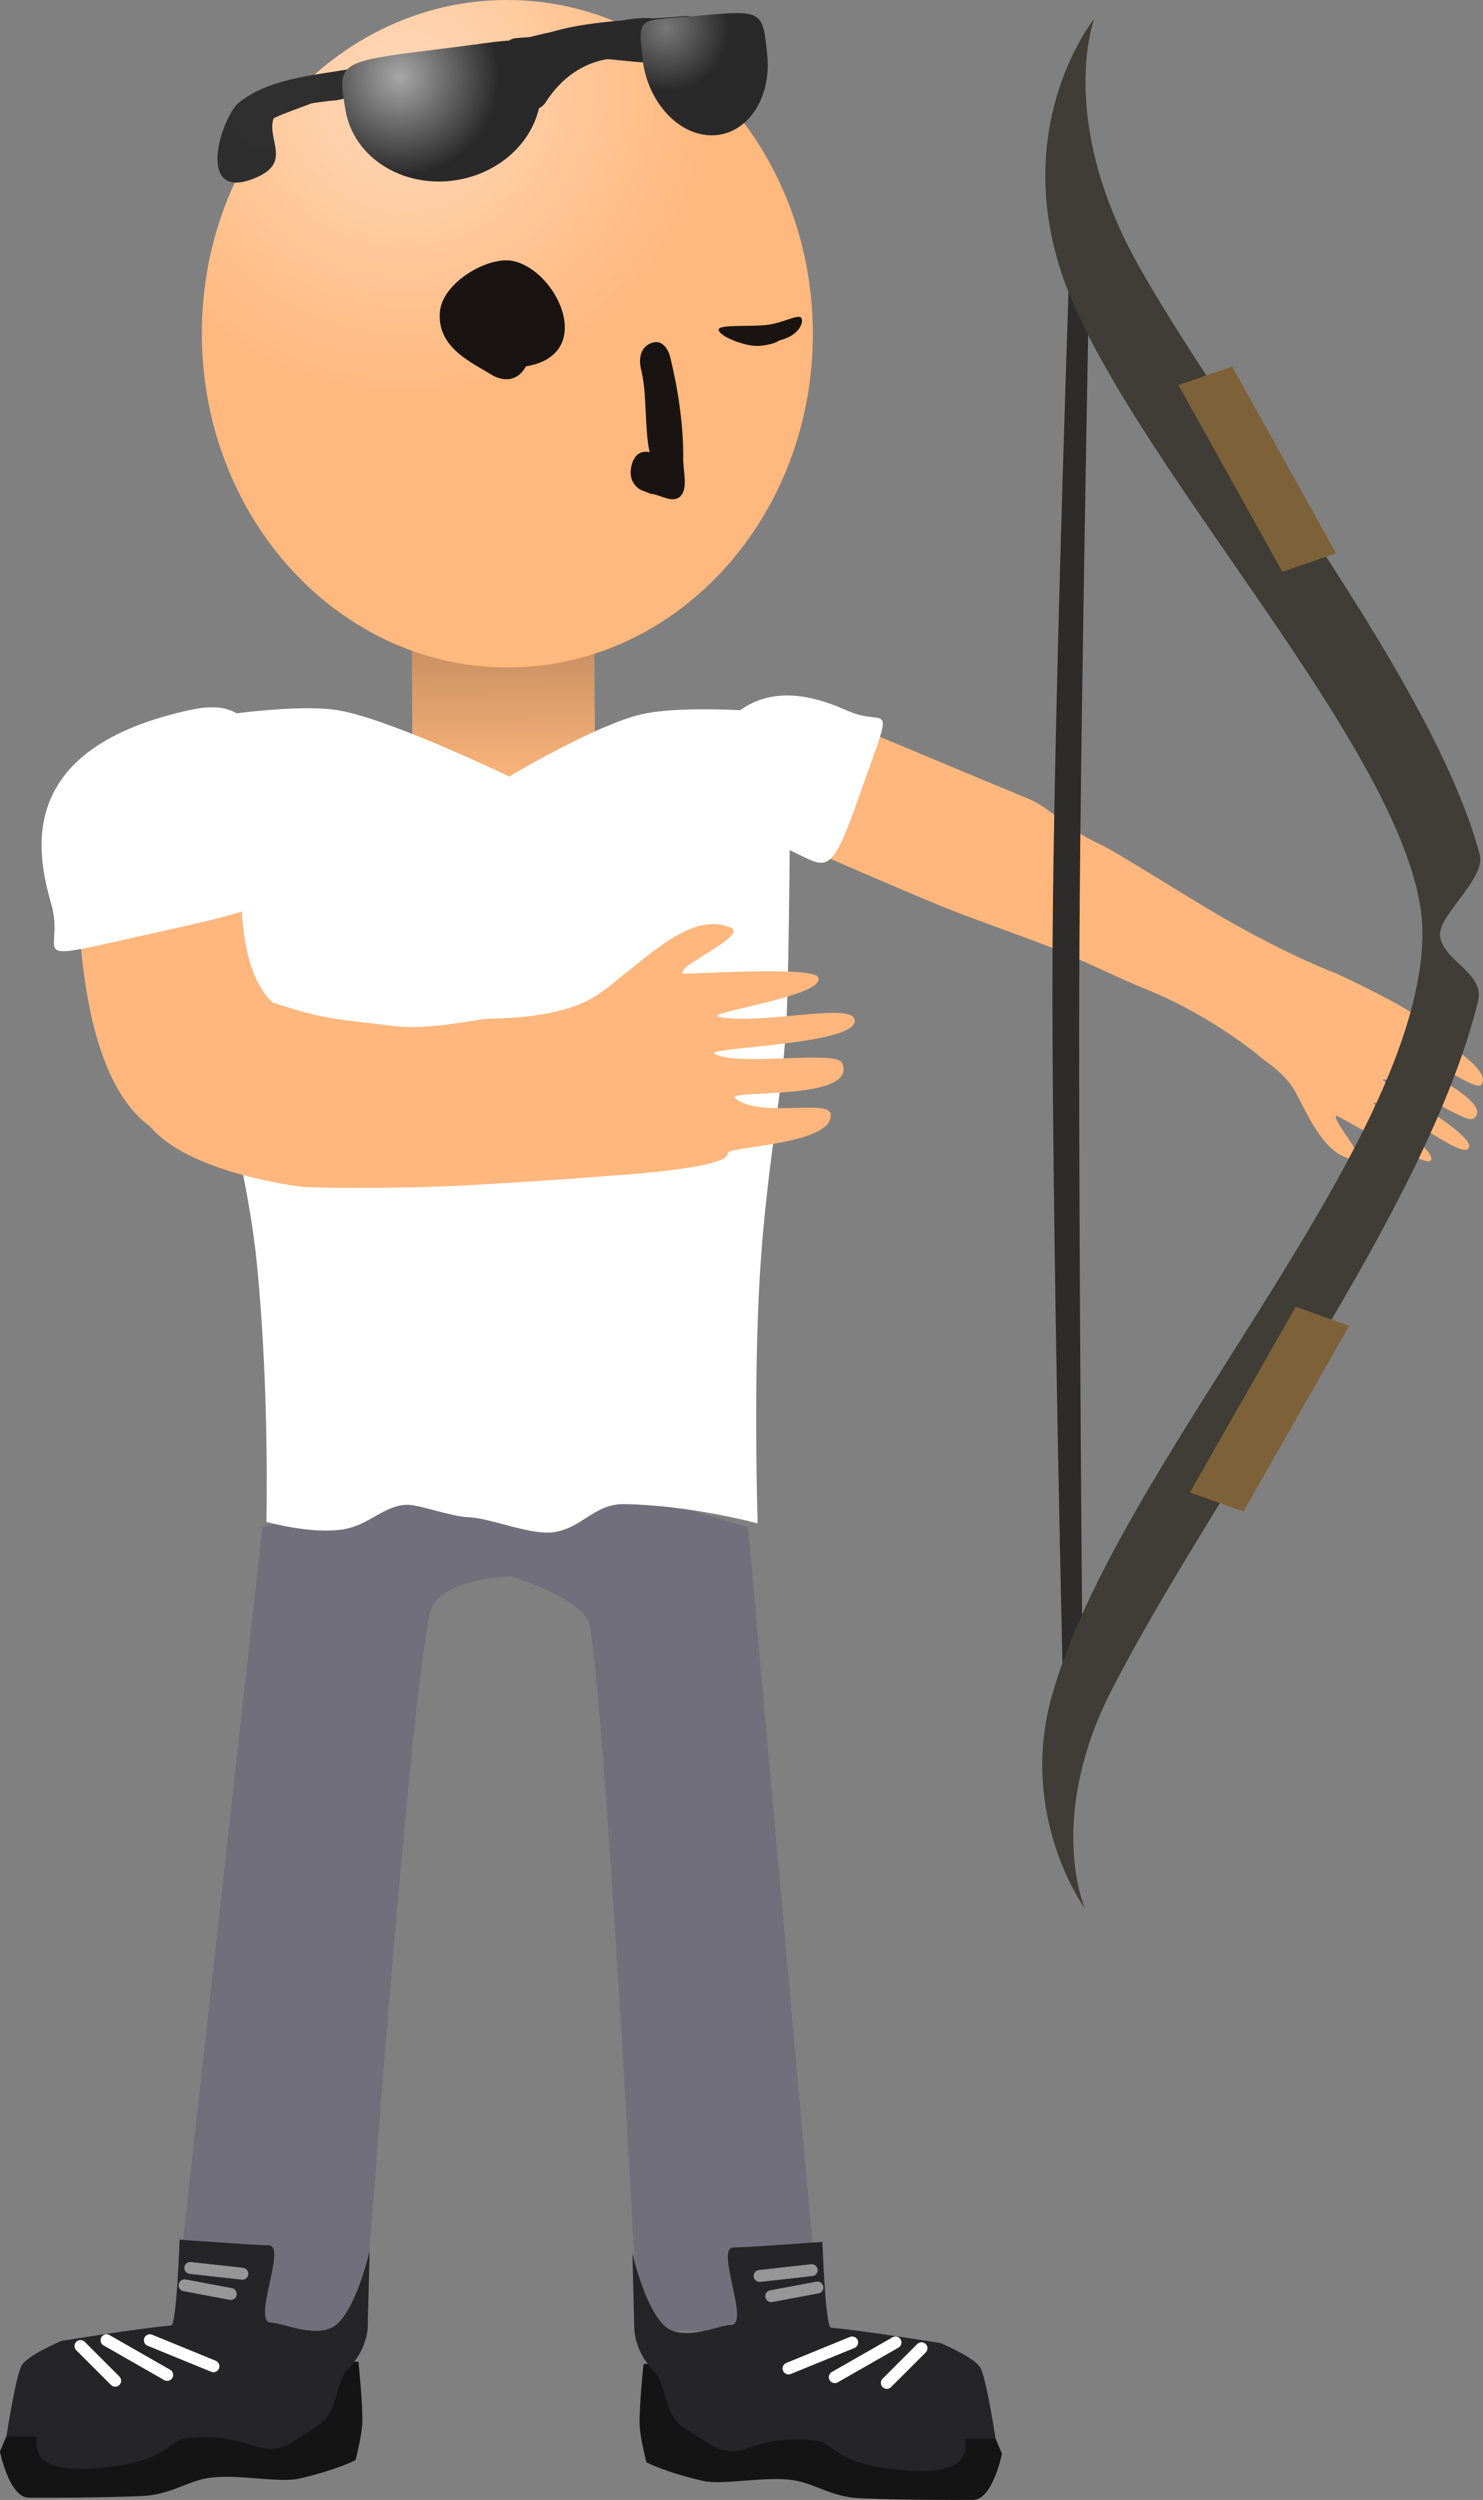 <svg version="1.1" xmlns="http://www.w3.org/2000/svg" xmlns:xlink="http://www.w3.org/1999/xlink" width="62.21" height="104.858" viewBox="0,0,62.21,104.858"><rect x="0" y="0" width="62.21" height="104.858" fill="#808080" stroke="none"/><defs><linearGradient x1="239.975" y1="155.89" x2="240.011" y2="162.741" gradientUnits="userSpaceOnUse" id="color-1"><stop offset="0" stop-color="#c28b5f"/><stop offset="1" stop-color="#ffb87d"/></linearGradient><radialGradient cx="235.819" cy="133.259" r="13.118" gradientUnits="userSpaceOnUse" id="color-2"><stop offset="0" stop-color="#ffd9ba"/><stop offset="1" stop-color="#ffb87d"/></radialGradient><radialGradient cx="230.346" cy="133.627" r="10.071" gradientUnits="userSpaceOnUse" id="color-3"><stop offset="0" stop-color="#303030"/><stop offset="1" stop-color="#292929"/></radialGradient><radialGradient cx="246.812" cy="130.652" r="2.651" gradientUnits="userSpaceOnUse" id="color-4"><stop offset="0" stop-color="#787878"/><stop offset="1" stop-color="#292929"/></radialGradient><radialGradient cx="235.634" cy="132.678" r="4.173" gradientUnits="userSpaceOnUse" id="color-5"><stop offset="0" stop-color="#a7a7a7"/><stop offset="1" stop-color="#292929"/></radialGradient></defs><g transform="translate(-218.873,-129.468)"><g data-paper-data="{&quot;isPaintingLayer&quot;:true}" fill-rule="nonzero" stroke-linejoin="miter" stroke-miterlimit="10" stroke-dasharray="" stroke-dashoffset="0" style="mix-blend-mode: normal"><path d="M236.183,162.761l-0.036,-6.851l7.656,-0.041l0.036,6.851z" fill="url(#color-1)" stroke="#000000" stroke-width="0" stroke-linecap="butt"/><path d="M252.971,143.398c0.041,7.731 -5.663,14.028 -12.741,14.066c-7.078,0.037 -12.849,-6.199 -12.89,-13.93c-0.041,-7.731 5.663,-14.028 12.741,-14.066c7.078,-0.037 12.849,6.199 12.89,13.93z" fill="url(#color-2)" stroke="none" stroke-width="0" stroke-linecap="butt"/><path d="M240.936,144.834c-0.503,0.916 -1.378,0.392 -1.378,0.392c-0.883,-0.552 -2.367,-1.162 -2.231,-2.684c0.111,-1.243 2.05,-2.352 3.079,-2.124c1.867,0.412 3.489,3.931 0.53,4.416z" fill="#191412" stroke="none" stroke-width="0.5" stroke-linecap="butt"/><path d="M245.364,148.997c0.113,-0.469 0.376,-0.573 0.57,-0.58c0.062,-0.005 0.125,0.001 0.188,0.02c-0.228,-1.08 -0.093,-2.479 -0.368,-3.524c0,0 -0.202,-0.783 0.407,-1.043c0.609,-0.26 0.811,0.523 0.811,0.523c0.332,1.306 0.578,2.915 0.562,4.313c-0.006,0.524 0.206,1.23 -0.107,1.565c-0.325,0.348 -0.844,-0.062 -1.266,-0.093l-0.374,-0.149c-0.077,-0.031 -0.147,-0.079 -0.207,-0.14c-0.157,-0.147 -0.329,-0.423 -0.216,-0.892z" fill="#191412" stroke="none" stroke-width="0.5" stroke-linecap="butt"/><path d="M251.573,143.743c-0.3,0.211 -0.893,0.235 -0.893,0.235c-0.599,0.02 -1.697,-0.43 -1.658,-0.694c0.032,-0.216 1.371,-0.101 2.056,-0.192c0.678,-0.091 1.257,-0.451 1.403,-0.297c0.122,0.128 -0.031,0.744 -0.907,0.947z" fill="#191412" stroke="none" stroke-width="0.5" stroke-linecap="butt"/><g stroke-linecap="butt"><path d="M233.036,133.67c-0.17,0.013 -0.607,0.055 -1.081,0.13c-0.524,0.201 -1.136,0.404 -1.605,0.628c-0.3,0.889 0.765,1.817 -0.685,2.467c-2.472,1.109 -1.691,-2.06 -0.86,-3.048c1.284,-1.091 3.159,-1.2 4.775,-1.49c2.226,-0.399 4.397,-1.029 6.594,-1.136c0.084,-0.085 0.197,-0.142 0.325,-0.152l0.587,-0.046c0.296,-0.074 0.618,-0.151 0.956,-0.223c0.88,-0.263 1.936,-0.392 2.92,-0.472c0.483,-0.089 0.935,-0.127 1.308,-0.089c0.274,-0.017 0.529,-0.033 0.757,-0.05l0.619,-0.048c0.282,-0.022 0.528,0.189 0.55,0.47c0.019,0.251 -0.145,0.473 -0.38,0.535l-0.331,0.093c0.143,0.124 0.273,0.265 0.387,0.425l0.236,-0.116l0.29,0.589c0.031,0.059 0.051,0.126 0.056,0.197c0.022,0.282 -0.189,0.528 -0.47,0.55c-0.086,0.007 -0.168,-0.008 -0.242,-0.04l-0.505,-0.205l0.006,-0.015l-0.048,-0.004c-0.359,-0.228 -0.726,-0.402 -1.092,-0.52c-0.559,-0.027 -1.147,-0.095 -1.746,-0.152c-1.017,0.162 -1.943,0.778 -2.613,1.839c0,0 -0.274,0.432 -0.706,0.158c-0.432,-0.274 -0.158,-0.706 -0.158,-0.706c0.059,-0.092 0.119,-0.181 0.181,-0.268l-0.285,0.087c-0.038,0.013 -0.078,0.021 -0.12,0.024c-0.282,0.022 -0.528,-0.189 -0.55,-0.47c-0.011,-0.143 0.037,-0.276 0.124,-0.376c-0.245,-0.003 -0.477,0.008 -0.674,0.054c-1.379,0.322 -3.493,0.409 -5.49,0.69c0.008,0.241 -0.154,0.452 -0.382,0.512l-0.6,0.169l-0.005,-0.019l-0.007,0.002z" fill="url(#color-3)" stroke="none" stroke-width="0.5"/><path d="M248.175,130.127c2.712,-0.251 2.688,-0.21 2.88,1.623c0.192,1.833 -0.824,3.352 -2.269,3.393c-1.445,0.041 -2.772,-1.411 -2.964,-3.244c-0.192,-1.833 -0.191,-1.537 2.353,-1.772z" data-paper-data="{&quot;index&quot;:null}" fill="url(#color-4)" stroke="#000000" stroke-width="0"/><path d="M241.522,132.725c0.333,1.996 -1.223,3.918 -3.475,4.294c-2.252,0.376 -4.348,-0.938 -4.681,-2.934c-0.333,-1.996 -0.384,-2.032 3.903,-2.553c4.02,-0.489 3.92,-0.803 4.253,1.193z" fill="url(#color-5)" stroke="#000000" stroke-width="0"/></g><g stroke="#000000" stroke-width="0" stroke-linecap="butt"><path d="M278.595,172.458c-0.13,0.163 2.934,1.764 2.433,2.49c-0.246,0.357 -1.943,-1.122 -2.921,-1.013c-0.518,0.058 3.569,1.72 2.577,2.452c-0.341,0.251 -2.895,-1.609 -3.765,-1.648c-0.466,-0.021 4.155,2.413 3.526,2.926c-0.373,0.304 -2.606,-1.537 -3.882,-1.94c-0.622,-0.196 2.847,2.129 2.296,2.44c-0.337,0.19 -3.848,-1.901 -3.908,-1.893c-0.335,0.043 1.401,1.921 0.746,1.838c-1.206,-0.154 -1.83,-1.61 -2.492,-2.858c-0.387,-0.729 -1.3,-1.315 -1.3,-1.315c0,0 -2.074,-1.838 -5.096,-3.033c-0.727,-0.287 -3.024,-1.385 -3.773,-1.673c-1.774,-0.681 -3.559,-1.295 -4.636,-1.739c-2.315,-0.955 -5.218,-2.231 -5.218,-2.231l2.183,-5.065c0,0 4.177,1.756 6.638,2.771c1.002,0.413 1.519,1.231 3.043,1.93c0.683,0.314 3.403,2.063 5.116,3.054c2.852,1.65 4.759,2.345 4.759,2.345c0,0 3.947,1.817 3.67,2.163z" data-paper-data="{&quot;index&quot;:null}" fill="#ffb77d"/><path d="M247.996,162.202c1.636,-4.716 4.79,-3.649 6.457,-2.911c1.667,0.738 2.001,-0.794 0.481,3.52c-1.285,3.647 -1.351,3.017 -3.018,2.279c-1.667,-0.738 -4.772,-0.432 -3.92,-2.888z" data-paper-data="{&quot;index&quot;:null}" fill="#ffffff"/></g><path d="M226.123,227.236l3.759,-33.71c0,0 6.755,-2.183 9.822,-2.183c3.629,0 10.55,2.183 10.55,2.183l3.031,33.71h-7.639c0,0 -1.327,-25.538 -2.038,-29.57c-0.201,-1.143 -3.298,-2.079 -3.298,-2.079c0,0 -3.092,0.088 -3.398,1.524c-0.936,4.391 -2.786,30.125 -2.786,30.125z" fill="#726f7c" stroke="#000000" stroke-width="0" stroke-linecap="butt"/><path d="M230.048,193.303c0,0 0.138,-5.561 -0.411,-10.942c-0.373,-3.657 -1.442,-6.952 -1.612,-9.445c-0.319,-4.68 -0.281,-13.381 -0.281,-13.381c0,0 3.689,-0.604 5.468,-0.248c2.265,0.454 7.021,2.752 7.021,2.752c0,0 3.665,-2.19 5.577,-2.616c2.017,-0.45 6.224,-0.016 6.224,-0.016c0,0 -0.02,9.217 -0.16,12.657c-0.124,3.044 -0.856,6.373 -1.126,10.879c-0.278,4.645 -0.093,10.422 -0.093,10.422c0,0 -2.761,-0.755 -5.576,-0.808c-1.278,-0.024 -1.786,1.016 -2.992,1.181c-0.964,0.132 -2.639,-0.599 -3.564,-0.631c-0.699,-0.024 -2.047,-0.52 -2.541,-0.521c-0.998,-0.003 -1.611,0.874 -2.768,1.039c-1.344,0.192 -3.166,-0.323 -3.166,-0.323z" fill="#ffffff" stroke="#292e32" stroke-width="0" stroke-linecap="butt"/><g><path d="M259.693,234.326c-0.593,0 -2.644,0.014 -4.704,-0.067c-1.253,-0.049 -1.902,-0.618 -2.836,-0.761c-1.175,-0.18 -2.939,0.22 -3.788,0.029c-1.565,-0.353 -2.375,-0.778 -2.375,-0.778c0,0 -0.269,-1.025 -0.286,-1.586c-0.022,-0.755 0.164,-2.537 0.164,-2.537c0,0 5.934,-0.12 8.249,0.081c1.37,0.119 4.241,0.647 4.241,0.647c0,0 1.46,0.616 1.673,1.043c0.262,0.523 0.873,1.989 0.873,1.989c0,0 -0.386,1.94 -1.213,1.94z" data-paper-data="{&quot;index&quot;:null}" fill="#141415" stroke="#000000" stroke-width="0" stroke-linecap="butt"/><path d="M259.422,231.751c-0.248,0 0.702,1.602 -2.618,1.333c-3.136,-0.254 -2.776,-1.188 -3.881,-1.269c-2.309,-0.169 -2.588,0.595 -3.587,0.442c-0.348,-0.053 -0.513,-0.115 -1.785,-0.97c-0.875,-0.589 -0.666,-1.751 -1.265,-2.379c-0.876,-0.917 -0.808,-1.886 -0.808,-1.886l-0.076,-3.048c0,0 0.486,2.207 1.325,3.031c0.751,0.738 2.317,-0.019 2.801,-0.019c0.847,-0 -0.689,-3.268 0.121,-3.25c0.435,0.01 3.723,-0.234 3.723,-0.234c0,0 0.123,3.58 0.356,3.6c1.37,0.119 4.604,0.647 4.604,0.647c0,0 1.46,0.616 1.673,1.043c0.262,0.523 0.631,2.959 0.631,2.959c0,0 -0.386,0 -1.213,0z" data-paper-data="{&quot;index&quot;:null}" fill="#252527" stroke="#000000" stroke-width="0" stroke-linecap="butt"/><path d="M251.952,228.812l2.668,-1.091" fill="none" stroke="#ffffff" stroke-width="0.5" stroke-linecap="round"/><path d="M256.438,227.721l-2.546,1.455" fill="none" stroke="#ffffff" stroke-width="0.5" stroke-linecap="round"/><path d="M256.074,229.418l1.455,-1.455" fill="none" stroke="#ffffff" stroke-width="0.5" stroke-linecap="round"/><path d="M252.922,224.689l-2.183,0.243" fill="none" stroke="#969696" stroke-width="0.5" stroke-linecap="round"/><path d="M251.224,225.781l1.94,-0.364" fill="none" stroke="#969696" stroke-width="0.5" stroke-linecap="round"/></g><g data-paper-data="{&quot;index&quot;:null}"><path d="M218.873,232.292c0,0 0.611,-1.465 0.873,-1.989c0.214,-0.427 1.673,-1.043 1.673,-1.043c0,0 2.871,-0.528 4.241,-0.647c2.315,-0.2 8.249,-0.081 8.249,-0.081c0,0 0.187,1.782 0.164,2.537c-0.016,0.56 -0.286,1.586 -0.286,1.586c0,0 -0.81,0.425 -2.375,0.778c-0.849,0.192 -2.613,-0.209 -3.788,-0.029c-0.933,0.143 -1.583,0.712 -2.836,0.761c-2.06,0.081 -4.112,0.067 -4.704,0.067c-0.827,0 -1.213,-1.94 -1.213,-1.94z" data-paper-data="{&quot;index&quot;:null}" fill="#141415" stroke="#000000" stroke-width="0" stroke-linecap="butt"/><path d="M219.144,231.658c0,0 0.369,-2.435 0.631,-2.959c0.214,-0.427 1.673,-1.043 1.673,-1.043c0,0 3.235,-0.528 4.604,-0.647c0.233,-0.02 0.356,-3.6 0.356,-3.6c0,0 3.287,0.244 3.723,0.234c0.81,-0.018 -0.726,3.25 0.121,3.25c0.484,0 2.05,0.756 2.801,0.019c0.839,-0.824 1.325,-3.031 1.325,-3.031l-0.076,3.048c0,0 0.068,0.968 -0.808,1.886c-0.6,0.628 -0.391,1.791 -1.265,2.379c-1.272,0.856 -1.436,0.917 -1.785,0.97c-1,0.153 -1.278,-0.611 -3.587,-0.442c-1.104,0.081 -0.745,1.015 -3.881,1.269c-3.321,0.269 -2.37,-1.333 -2.618,-1.333c-0.827,0 -1.213,0 -1.213,0z" data-paper-data="{&quot;index&quot;:null}" fill="#252527" stroke="#000000" stroke-width="0" stroke-linecap="butt"/><path d="M225.159,227.628l2.668,1.091" fill="none" stroke="#ffffff" stroke-width="0.5" stroke-linecap="round"/><path d="M225.887,229.083l-2.546,-1.455" fill="none" stroke="#ffffff" stroke-width="0.5" stroke-linecap="round"/><path d="M223.704,229.326l-1.455,-1.455" fill="none" stroke="#ffffff" stroke-width="0.5" stroke-linecap="round"/><path d="M229.039,224.839l-2.183,-0.243" fill="none" stroke="#969696" stroke-width="0.5" stroke-linecap="round"/><path d="M228.554,225.688l-1.94,-0.364" fill="none" stroke="#969696" stroke-width="0.5" stroke-linecap="round"/></g><path d="M263.509,202.127c0,0 -0.538,-21.894 -0.484,-32.773c0.053,-10.581 0.806,-31.633 0.806,-31.633l0.8,0.004c0,0 -0.427,21.135 -0.479,31.628c-0.055,10.955 0.157,32.778 0.157,32.778z" fill="#2e2c2a" stroke="none" stroke-width="0" stroke-linecap="butt"/><g stroke="none" stroke-width="0" stroke-linecap="butt"><path d="M264.779,130.249c0,0 -1.636,4.258 1.959,10.549c4.037,7.065 12.312,17.396 14.208,24.519c0.257,0.967 -1.661,2.492 -1.665,3.324c-0.005,1.074 1.89,1.604 1.597,2.807c-2.114,8.704 -10.958,20.361 -15.338,28.837c-2.819,5.455 -1.158,9.234 -1.158,9.234c0,0 -2.798,-3.837 -1.391,-8.895c2.72,-9.78 15.507,-23.049 15.552,-31.997c0.036,-7.122 -12.782,-20.13 -15.22,-27.953c-1.944,-6.237 1.456,-10.424 1.456,-10.424z" fill="#403c36"/><path d="M268.789,192.068l4.437,-7.79l2.245,0.8l-4.437,7.79z" fill="#7d6239"/><path d="M270.561,144.842l4.359,7.833l-2.253,0.778l-4.359,-7.833z" data-paper-data="{&quot;index&quot;:null}" fill="#7d6239"/></g><path d="M238.594,179.178c-2.58,0.147 -5.933,0.131 -6.912,0.081c-0.423,-0.022 -4.934,-0.627 -6.523,-2.551c-3.541,-2.557 -2.983,-11.709 -2.983,-11.709l6.985,-0.513c0,0 -0.806,5.171 1.141,7.028c2.25,0.739 2.615,0.683 5.077,0.987c1.04,0.129 2.135,-0.02 3.858,-0.3c3.958,-0.053 4.762,-1.032 5.654,-1.736c1.526,-1.205 3.137,-2.712 4.621,-2.094c0.805,0.336 -2.345,1.645 -1.985,1.931c0.064,0.051 5.389,-0.331 5.662,0.151c0.445,0.787 -4.975,1.509 -4.139,1.673c1.717,0.335 5.417,-0.587 5.66,0.072c0.41,1.109 -6.404,1.19 -5.854,1.479c1.026,0.541 5.108,-0.186 5.347,0.38c0.695,1.648 -5.031,1.068 -4.47,1.497c1.06,0.812 3.92,0.006 3.986,0.647c0.133,1.305 -4.378,1.34 -4.327,1.646c0.107,0.648 -4.976,0.94 -4.976,0.94c0,0 -1.526,0.145 -5.822,0.391z" fill="#ffb77d" stroke="#000000" stroke-width="0" stroke-linecap="butt"/><path d="M230.098,164.755c0.661,2.283 1.562,2.447 -4.068,3.692c-6.66,1.472 -4.346,1.22 -5.008,-1.064c-0.661,-2.283 -1.434,-6.564 5.84,-8.139c3.788,-0.82 2.574,3.228 3.235,5.511z" fill="#ffffff" stroke="#000000" stroke-width="0" stroke-linecap="butt"/></g></g></svg>